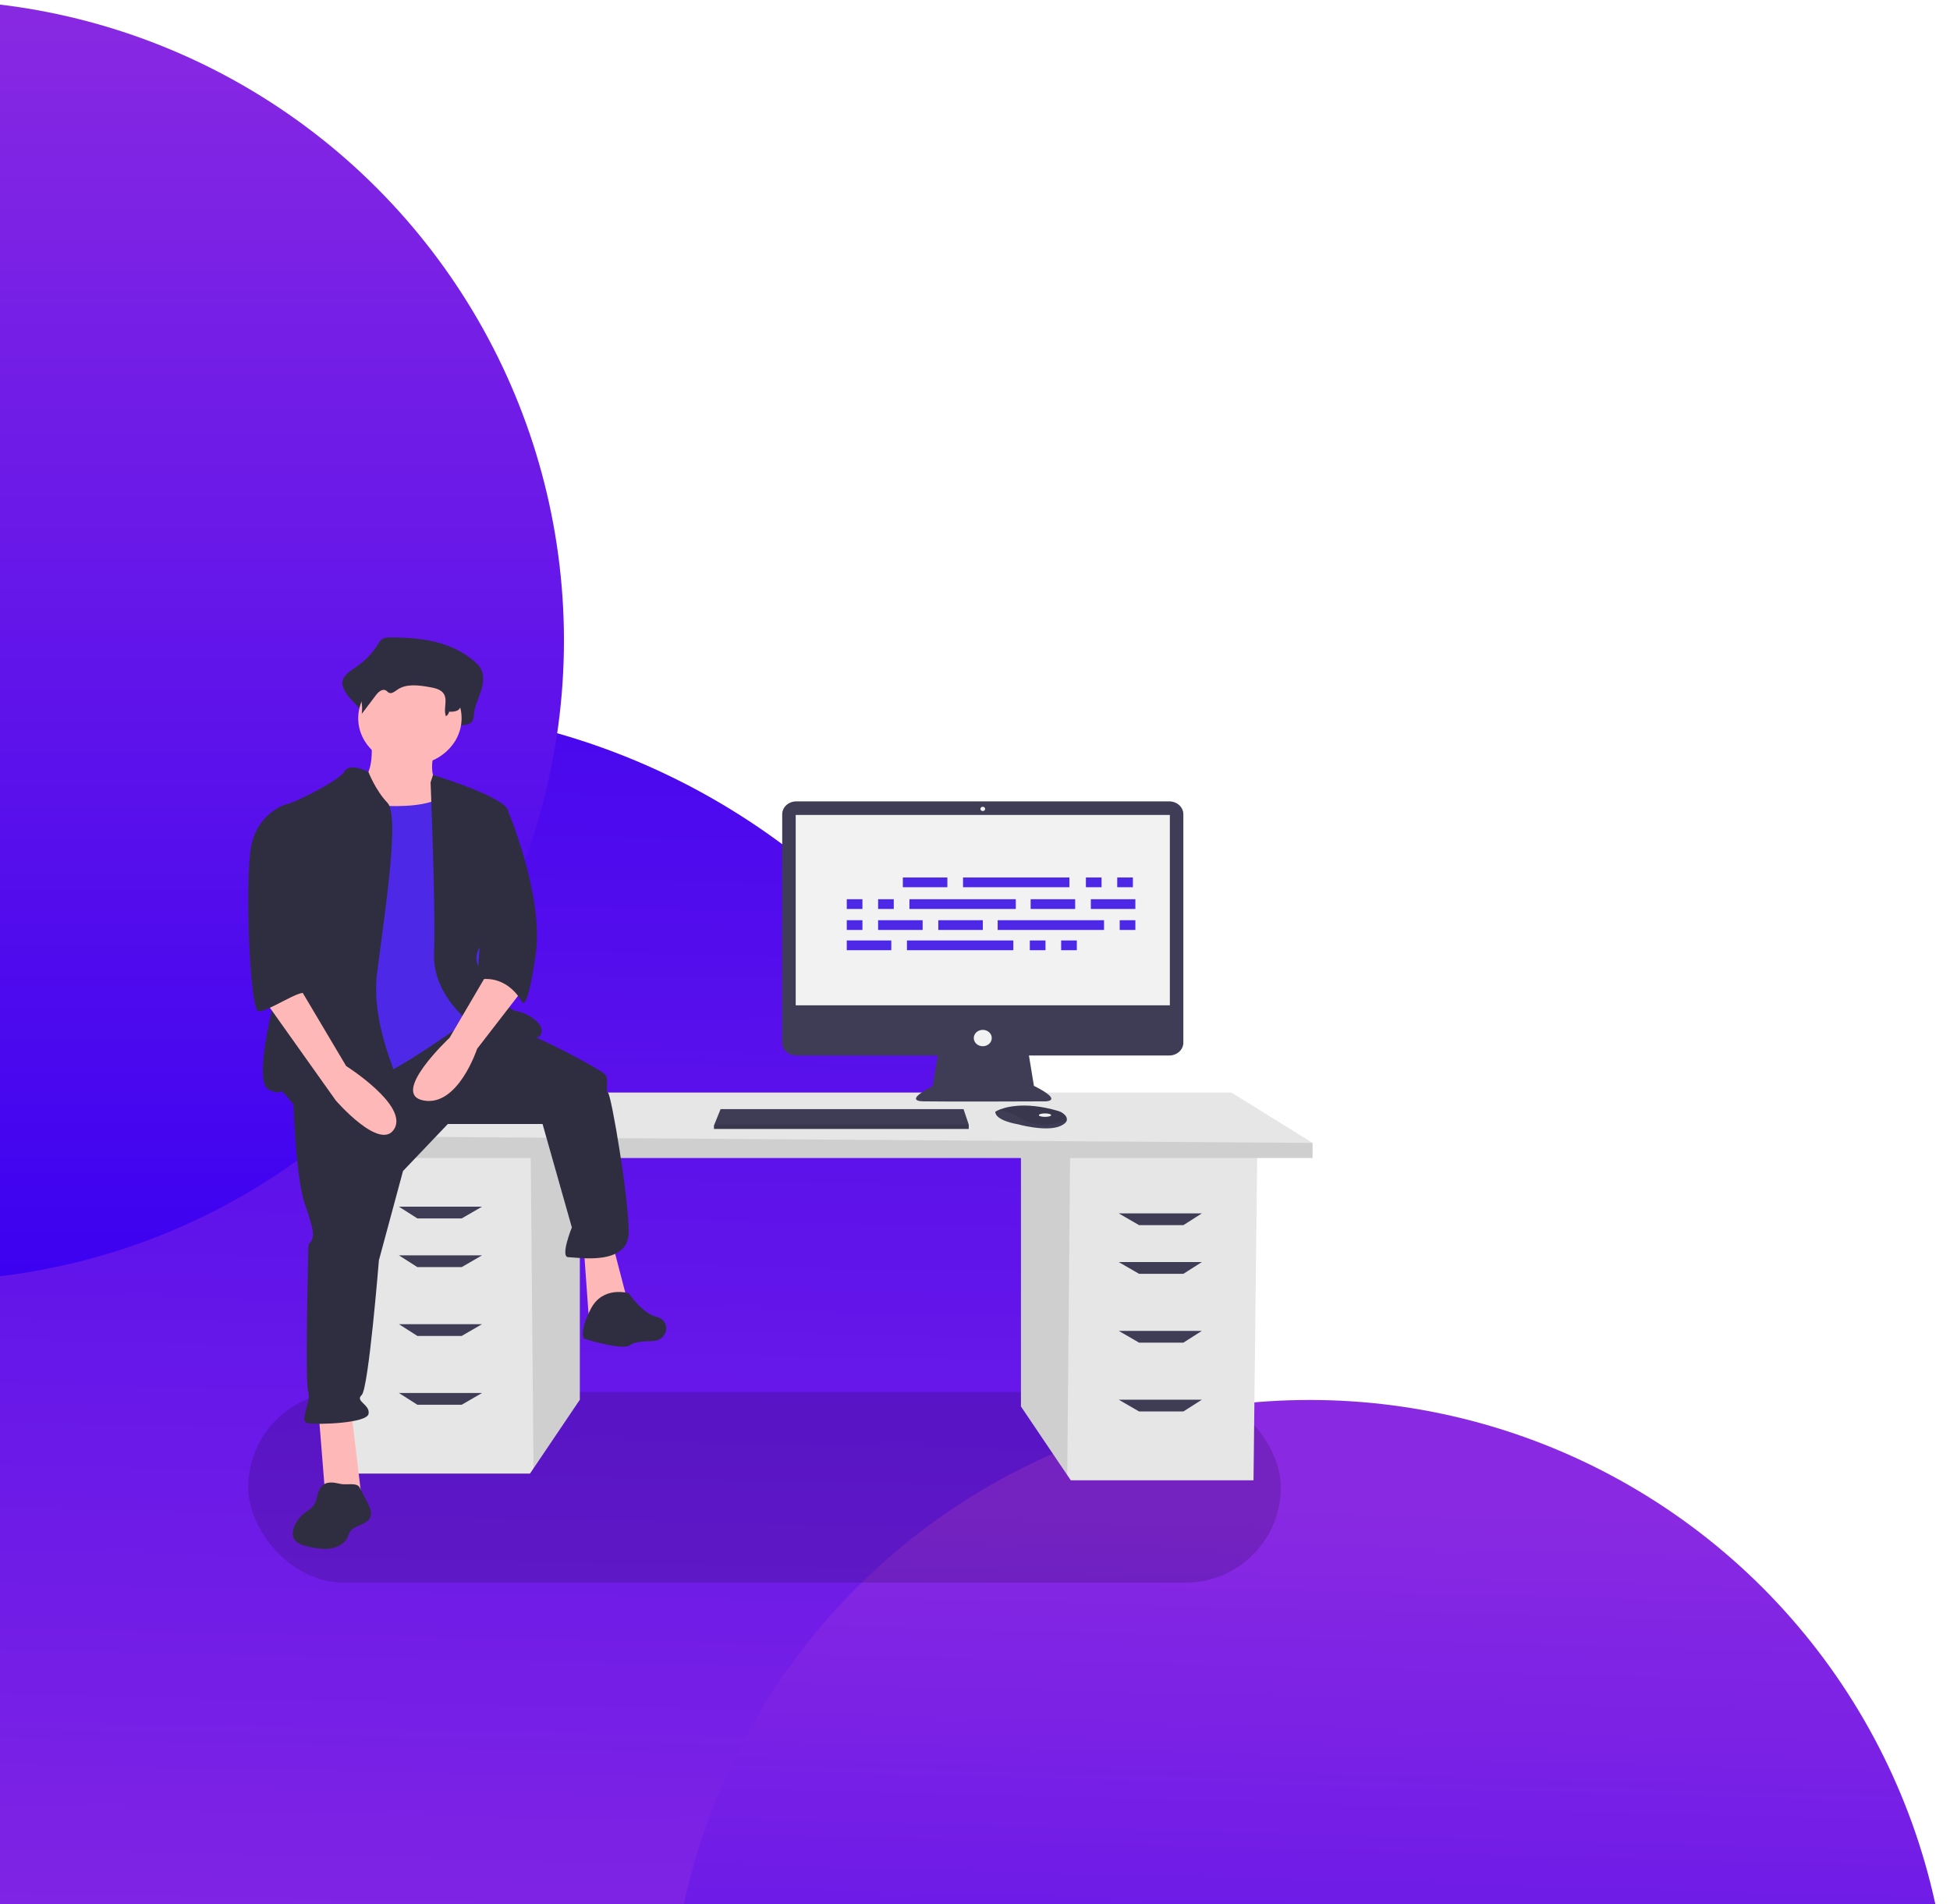<svg width="982" height="959" viewBox="0 0 982 959" fill="none" xmlns="http://www.w3.org/2000/svg">
<g filter="url(#filter0_d)">
<ellipse cx="185.5" cy="711.5" rx="353.5" ry="359.5" fill="url(#paint0_linear)"/>
</g>
<circle cx="-38.5" cy="322.5" r="322.5" fill="url(#paint1_linear)"/>
<circle cx="659.5" cy="1027.5" r="322.5" fill="url(#paint2_linear)"/>
<rect x="125" y="701" width="520" height="96" rx="48" fill="black" fill-opacity="0.15"/>
<g clip-path="url(#clip0)">
<path d="M514.139 581.464V708.259L537.46 742.824L539.235 745.453H631.256L633.115 581.464H514.139Z" fill="#E6E6E6"/>
<path opacity="0.1" d="M514.139 581.464V708.259L537.46 742.824L538.891 581.464H514.139Z" fill="black"/>
<path d="M291.987 578.082V704.878L268.666 739.443L266.891 742.072H174.87L173.011 578.082H291.987Z" fill="#E6E6E6"/>
<path opacity="0.1" d="M291.987 578.082V704.878L268.666 739.443L267.235 578.082H291.987Z" fill="black"/>
<path d="M661 575.547V583.154H160.927V572.165L207.402 550.187H620.102L661 575.547Z" fill="#E6E6E6"/>
<path opacity="0.1" d="M661 575.547V583.154H160.927V572.165L661 575.547Z" fill="black"/>
<path d="M232.5 613.585H210.191L200.896 607.668H242.724L232.5 613.585Z" fill="#3F3D56"/>
<path d="M232.5 638.099H210.191L200.896 632.182H242.724L232.5 638.099Z" fill="#3F3D56"/>
<path d="M232.5 672.757H210.191L200.896 666.839H242.724L232.5 672.757Z" fill="#3F3D56"/>
<path d="M232.5 707.414H210.191L200.896 701.497H242.724L232.5 707.414Z" fill="#3F3D56"/>
<path d="M573.627 616.966H595.935L605.23 611.049H563.402L573.627 616.966Z" fill="#3F3D56"/>
<path d="M573.627 641.48H595.935L605.23 635.563H563.402L573.627 641.48Z" fill="#3F3D56"/>
<path d="M573.627 676.138H595.935L605.23 670.221H563.402L573.627 676.138Z" fill="#3F3D56"/>
<path d="M573.627 710.795H595.935L605.23 704.878H563.402L573.627 710.795Z" fill="#3F3D56"/>
<path d="M588.818 403.561H401.015C400.082 403.561 399.158 403.728 398.297 404.052C397.435 404.377 396.652 404.852 395.992 405.452C395.333 406.052 394.81 406.764 394.453 407.548C394.096 408.332 393.912 409.172 393.912 410.02V525.069C393.912 525.918 394.096 526.758 394.453 527.541C394.81 528.325 395.333 529.037 395.992 529.637C396.652 530.237 397.435 530.712 398.297 531.037C399.158 531.362 400.082 531.529 401.015 531.528H472.307L469.636 547.036C469.636 547.036 454.372 554.411 465.104 554.628C475.837 554.845 526.398 554.628 526.398 554.628C526.398 554.628 536.177 554.628 520.674 546.82L518.162 531.528H588.818C589.751 531.529 590.674 531.362 591.536 531.037C592.398 530.712 593.181 530.237 593.841 529.637C594.5 529.037 595.023 528.325 595.38 527.541C595.737 526.758 595.921 525.918 595.921 525.069V410.02C595.921 409.172 595.737 408.332 595.38 407.548C595.023 406.764 594.5 406.052 593.841 405.452C593.181 404.852 592.398 404.377 591.536 404.052C590.674 403.728 589.751 403.561 588.818 403.561Z" fill="#3F3D56"/>
<path d="M589.123 410.393H400.71V506.26H589.123V410.393Z" fill="#F2F2F2"/>
<path d="M494.916 408.441C495.575 408.441 496.109 407.955 496.109 407.356C496.109 406.757 495.575 406.272 494.916 406.272C494.258 406.272 493.724 406.757 493.724 407.356C493.724 407.955 494.258 408.441 494.916 408.441Z" fill="#F2F2F2"/>
<path d="M494.916 526.865C497.419 526.865 499.448 525.02 499.448 522.744C499.448 520.468 497.419 518.623 494.916 518.623C492.414 518.623 490.385 520.468 490.385 522.744C490.385 525.02 492.414 526.865 494.916 526.865Z" fill="#F2F2F2"/>
<path d="M487.855 566.34V568.509H359.543V566.774L359.72 566.34L362.882 558.532H485.232L487.855 566.34Z" fill="#3F3D56"/>
<path d="M537.234 564.217C537 565.125 536.118 566.084 534.124 566.991C526.969 570.244 512.42 566.123 512.42 566.123C512.42 566.123 501.211 564.388 501.211 559.833C501.526 559.637 501.854 559.46 502.194 559.302C505.202 557.855 515.176 554.283 532.861 559.453C534.164 559.825 535.327 560.519 536.222 561.456C536.619 561.811 536.917 562.246 537.093 562.726C537.269 563.206 537.317 563.717 537.234 564.217Z" fill="#3F3D56"/>
<path opacity="0.1" d="M537.234 564.217C528.476 567.268 520.67 567.496 512.659 562.436C509.629 560.399 505.961 559.301 502.194 559.302C505.202 557.855 515.176 554.283 532.861 559.453C534.164 559.825 535.327 560.519 536.222 561.456C536.619 561.811 536.917 562.246 537.093 562.726C537.269 563.206 537.317 563.717 537.234 564.217Z" fill="black"/>
<path d="M526.253 562.436C527.966 562.436 529.354 562.048 529.354 561.568C529.354 561.089 527.966 560.701 526.253 560.701C524.541 560.701 523.153 561.089 523.153 561.568C523.153 562.048 524.541 562.436 526.253 562.436Z" fill="#F2F2F2"/>
<path opacity="0.1" d="M487.855 566.34V568.509H359.543V566.774L359.72 566.34H487.855Z" fill="black"/>
<path d="M196.343 321C195.041 320.903 193.737 321.168 192.604 321.76C191.492 322.452 190.791 323.666 190.075 324.796C187.339 329.165 183.634 332.971 179.196 335.971C175.964 338.124 171.854 340.809 172.407 344.78C172.699 346.091 173.232 347.348 173.983 348.499C176.965 353.973 185.102 358.203 184.302 364.45C187.265 359.939 183.302 357.709 186.264 353.199C187.675 351.05 190.126 348.626 192.256 349.975C192.97 350.426 193.438 351.236 194.181 351.633C195.953 352.578 197.838 350.771 199.407 349.49C204.816 345.074 212.508 346.231 219.238 347.607C222.416 348.256 225.906 349.109 227.785 351.871C230.255 355.502 225.438 359.424 224.221 363.53C224.122 363.879 224.117 364.246 224.208 364.598C224.298 364.95 224.481 365.276 224.74 365.55C225 365.824 225.328 366.036 225.698 366.169C226.067 366.302 226.466 366.352 226.862 366.314C228.881 366.133 231.274 365.984 231.393 365.178C233.934 365.26 237.048 364.999 238.136 362.592C238.469 361.64 238.645 360.649 238.658 359.65C239.058 355.608 240.944 351.92 242.194 348.074C243.444 344.227 243.987 339.718 241.878 336.307C241.125 335.173 240.195 334.144 239.115 333.254C227.148 322.721 211.413 320.984 196.343 321Z" fill="#2F2E41"/>
<path d="M186.905 372.34C186.905 372.34 189.507 392.065 179.964 393.643C170.421 395.221 188.64 422.046 188.64 422.046L232.018 426.78L221.608 395.221C221.608 395.221 214.667 392.854 219.005 377.074C223.343 361.294 186.905 372.34 186.905 372.34Z" fill="#FFB8B8"/>
<path d="M160.444 711.21L163.914 754.605H182.133L176.928 711.21H160.444Z" fill="#FFB8B8"/>
<path d="M294.05 629.155L296.653 665.449L316.607 657.559L308.799 627.578L294.05 629.155Z" fill="#FFB8B8"/>
<path d="M147.43 545.523C147.43 545.523 148.297 591.284 153.503 606.275C158.708 621.266 157.841 622.055 156.973 624.422C156.106 626.789 155.238 625.211 155.238 629.156C155.238 633.1 153.503 695.43 155.238 700.953C156.973 706.476 150.033 715.944 155.238 716.733C160.444 717.522 184.736 716.733 185.603 711.999C186.471 707.265 178.663 705.687 182.133 702.531C185.603 699.375 190.809 634.678 190.809 634.678L202.955 589.706L225.512 566.036H273.228L287.977 618.11C287.977 618.11 281.904 633.1 286.242 633.1C290.58 633.1 316.607 637.834 316.607 620.477C316.607 603.119 307.931 551.835 306.196 550.257C304.461 548.679 307.064 543.156 304.461 540.789C301.858 538.422 271.493 521.853 260.215 518.697C248.936 515.541 233.114 511.785 233.114 511.785L147.43 545.523Z" fill="#2F2E41"/>
<path d="M316.607 651.247C316.607 651.247 303.594 647.302 297.52 659.137C291.447 670.972 294.05 674.128 294.05 674.128C294.05 674.128 314.004 680.44 317.475 677.284C318.985 675.911 323.779 675.434 328.714 675.333C336.23 675.18 338.23 665.509 331.131 663.257C330.92 663.19 330.705 663.132 330.488 663.082C323.548 661.504 316.607 651.247 316.607 651.247Z" fill="#2F2E41"/>
<path d="M206.425 385.358C220.799 385.358 232.452 374.761 232.452 361.689C232.452 348.616 220.799 338.019 206.425 338.019C192.051 338.019 180.398 348.616 180.398 361.689C180.398 374.761 192.051 385.358 206.425 385.358Z" fill="#FFB8B8"/>
<path d="M172.59 403.505C172.59 403.505 215.101 411.395 225.512 398.771C235.923 386.147 240.26 434.276 240.26 434.276L245.466 484.771L237.658 512.385C237.658 512.385 196.882 542.367 183.868 544.734C170.854 547.101 150.9 548.679 150.9 548.679C150.9 548.679 156.973 461.101 156.973 459.523C156.973 457.945 172.59 403.505 172.59 403.505Z" fill="#4D29E7"/>
<path d="M185.518 388.708C185.518 388.708 176.06 383.78 173.457 388.514C170.854 393.248 146.562 405.083 143.96 405.083C141.357 405.083 149.165 470.569 145.695 478.459C142.224 486.349 125.741 543.945 135.284 548.679C144.827 553.413 137.887 543.945 147.43 555.78C156.973 567.614 203.822 567.614 206.425 562.881C209.028 558.147 185.603 522.642 189.941 489.505C194.279 456.367 201.22 410.606 195.147 404.294C189.074 397.982 185.518 388.708 185.518 388.708Z" fill="#2F2E41"/>
<path d="M216.836 394.037L218.044 390.255C218.044 390.255 254.142 401.138 255.877 408.239C257.612 415.34 256.744 465.046 250.671 468.991C244.598 472.936 235.923 479.248 241.996 488.716C248.069 498.184 255.009 508.44 260.215 509.229C265.42 510.018 274.964 515.541 272.361 521.064C269.758 526.587 238.525 516.33 238.525 516.33C238.525 516.33 217.704 502.128 218.571 480.037C219.439 457.945 216.836 394.037 216.836 394.037Z" fill="#2F2E41"/>
<path d="M247.201 487.138L226.379 522.642C226.379 522.642 196.014 551.046 213.366 554.202C230.717 557.358 240.26 528.165 240.26 528.165L262.817 498.973L247.201 487.138Z" fill="#FFB8B8"/>
<path d="M197.611 327.193C196.562 327.123 195.511 327.308 194.567 327.73C193.714 328.297 193.011 329.03 192.509 329.876C190.194 333.041 187.178 335.732 183.653 337.774C181.022 339.297 177.676 341.194 178.126 344.001C178.371 344.942 178.806 345.833 179.409 346.629C181.845 350.537 182.814 355.061 182.171 359.515L189.407 349.951C190.555 348.433 192.55 346.719 194.284 347.672C194.865 347.992 195.246 348.564 195.851 348.844C197.293 349.513 198.828 348.235 200.105 347.33C204.508 344.209 210.77 345.026 216.249 345.999C218.836 346.458 221.677 347.06 223.206 349.012C225.747 352.256 223.094 356.944 224.577 360.692C224.992 360.427 225.344 360.09 225.614 359.699C225.883 359.309 226.063 358.873 226.143 358.418C228.212 358.476 230.746 358.291 231.633 356.59C231.902 355.924 232.046 355.221 232.057 354.511C232.383 351.654 233.918 349.048 234.936 346.329C235.953 343.61 236.395 340.423 234.678 338.012C234.05 337.196 233.292 336.468 232.429 335.854C222.687 328.41 209.879 327.182 197.611 327.193Z" fill="#2F2E41"/>
<path d="M247.201 405.083L255.284 407.034C255.284 407.034 274.096 450.844 269.758 480.826C265.42 510.807 262.817 504.495 262.817 504.495C262.817 504.495 255.877 490.294 240.26 493.45L247.201 405.083Z" fill="#2F2E41"/>
<path d="M161.646 748.87C159.553 751.455 159.973 755.151 158.12 757.883C156.513 760.251 153.486 761.493 151.477 763.592C150.835 764.289 150.264 765.037 149.769 765.826C147.905 768.665 146.39 772.304 148.225 775.159C149.702 777.455 152.806 778.352 155.653 778.964C159.251 779.737 162.989 780.356 166.629 779.765C170.268 779.174 173.826 777.147 175.123 773.999C175.378 773.207 175.681 772.429 176.031 771.668C178.004 768.136 184.192 768.098 186.211 764.588C187.624 762.132 186.325 759.162 185.027 756.654L181.061 748.993C179.746 746.451 174.411 747.913 171.631 747.304C168.004 746.509 164.255 745.634 161.646 748.87Z" fill="#2F2E41"/>
<path d="M132.681 502.917L169.119 554.202C169.119 554.202 191.676 580.238 198.617 568.403C205.557 556.569 174.325 536.844 174.325 536.844L150.9 497.395L132.681 502.917Z" fill="#FFB8B8"/>
<path d="M150.9 406.661L143.96 405.083C143.96 405.083 130.078 409.028 126.608 425.597C123.138 442.165 125.741 508.44 130.078 509.229C134.416 510.018 151.503 497.69 154.238 500.304C156.973 502.917 148.297 489.505 150.9 482.404C153.503 475.303 150.9 406.661 150.9 406.661Z" fill="#2F2E41"/>
<path d="M477.083 441.879H454.66V446.788H477.083V441.879Z" fill="#4D29E7"/>
<path d="M554.735 441.879H546.845V446.788H554.735V441.879Z" fill="#4D29E7"/>
<path d="M570.514 441.879H562.624V446.788H570.514V441.879Z" fill="#4D29E7"/>
<path d="M538.54 441.879H484.973V446.788H538.54V441.879Z" fill="#4D29E7"/>
<path d="M448.846 473.6H426.423V478.509H448.846V473.6Z" fill="#4D29E7"/>
<path d="M526.498 473.6H518.608V478.509H526.498V473.6Z" fill="#4D29E7"/>
<path d="M542.277 473.6H534.388V478.509H542.277V473.6Z" fill="#4D29E7"/>
<path d="M510.303 473.6H456.736V478.509H510.303V473.6Z" fill="#4D29E7"/>
<path d="M541.447 452.83H519.023V457.74H541.447V452.83Z" fill="#4D29E7"/>
<path d="M571.76 452.83H549.336V457.74H571.76V452.83Z" fill="#4D29E7"/>
<path d="M434.313 452.83H426.423V457.74H434.313V452.83Z" fill="#4D29E7"/>
<path d="M450.092 452.83H442.202V457.74H450.092V452.83Z" fill="#4D29E7"/>
<path d="M511.549 452.83H457.982V457.74H511.549V452.83Z" fill="#4D29E7"/>
<path d="M494.939 463.404H472.516V468.313H494.939V463.404Z" fill="#4D29E7"/>
<path d="M464.626 463.404H442.202V468.313H464.626V463.404Z" fill="#4D29E7"/>
<path d="M434.313 463.404H426.423V468.313H434.313V463.404Z" fill="#4D29E7"/>
<path d="M571.76 463.404H563.87V468.313H571.76V463.404Z" fill="#4D29E7"/>
<path d="M555.98 463.404H502.413V468.313H555.98V463.404Z" fill="#4D29E7"/>
</g>
<defs>
<filter id="filter0_d" x="-172" y="352" width="715" height="727" filterUnits="userSpaceOnUse" color-interpolation-filters="sRGB">
<feFlood flood-opacity="0" result="BackgroundImageFix"/>
<feColorMatrix in="SourceAlpha" type="matrix" values="0 0 0 0 0 0 0 0 0 0 0 0 0 0 0 0 0 0 127 0"/>
<feOffset dy="4"/>
<feGaussianBlur stdDeviation="2"/>
<feColorMatrix type="matrix" values="0 0 0 0 0 0 0 0 0 0 0 0 0 0 0 0 0 0 0.4 0"/>
<feBlend mode="normal" in2="BackgroundImageFix" result="effect1_dropShadow"/>
<feBlend mode="normal" in="SourceGraphic" in2="effect1_dropShadow" result="shape"/>
</filter>
<linearGradient id="paint0_linear" x1="203.5" y1="211" x2="185.5" y2="1071" gradientUnits="userSpaceOnUse">
<stop stop-color="#3C01F1"/>
<stop offset="1" stop-color="#8929E2"/>
</linearGradient>
<linearGradient id="paint1_linear" x1="-38.5" y1="0" x2="-38.5" y2="645" gradientUnits="userSpaceOnUse">
<stop stop-color="#8929E2"/>
<stop offset="1" stop-color="#3C01F1"/>
</linearGradient>
<linearGradient id="paint2_linear" x1="675.5" y1="759" x2="659.5" y2="1350" gradientUnits="userSpaceOnUse">
<stop stop-color="#8929E2"/>
<stop offset="1" stop-color="#3C01F1"/>
</linearGradient>
<clipPath id="clip0">
<rect width="536" height="459" fill="white" transform="translate(125 321)"/>
</clipPath>
</defs>
</svg>
